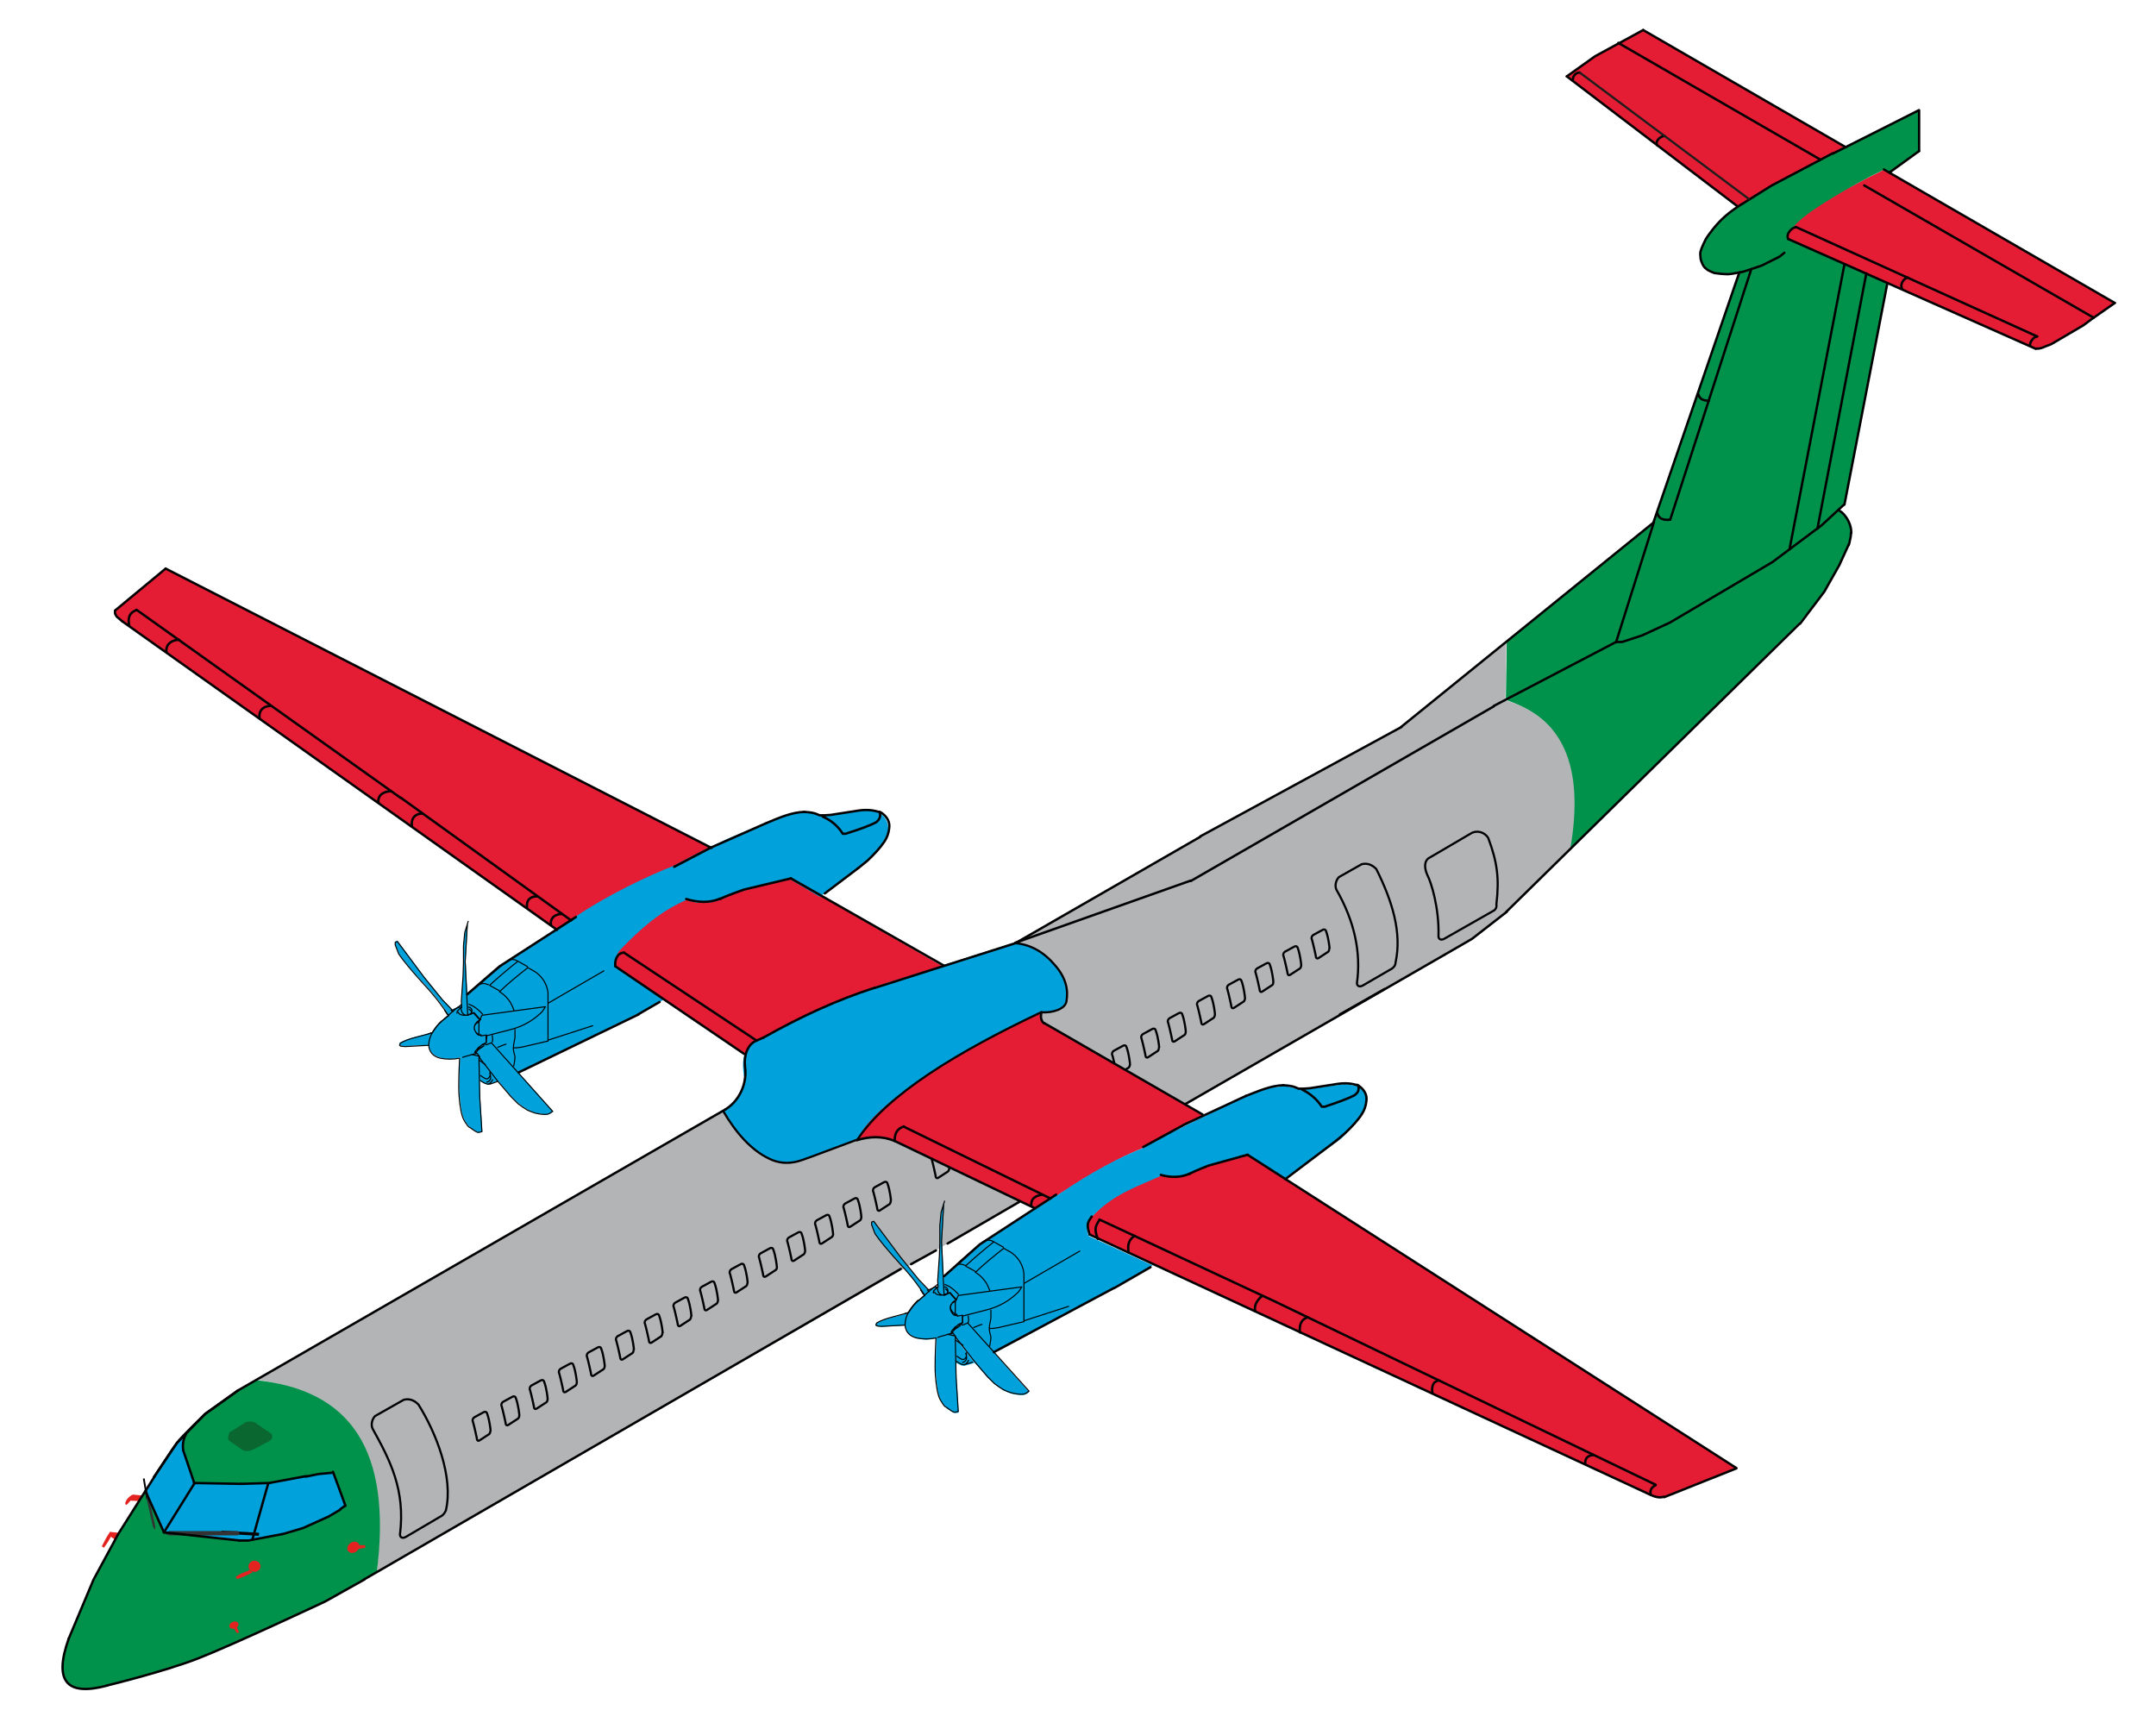 <?xml version="1.0" encoding="iso-8859-1"?>
<!-- Generator: Adobe Illustrator 25.0.0, SVG Export Plug-In . SVG Version: 6.00 Build 0)  -->
<svg version="1.1" id="Selected_Items" xmlns="http://www.w3.org/2000/svg" xmlns:xlink="http://www.w3.org/1999/xlink" x="0px"
	 y="0px" width="502.4px" height="402.9px" viewBox="0 0 502.4 402.9" style="enable-background:new 0 0 502.4 402.9;"
	 xml:space="preserve">
<g id="clp-hintergrund">
	<path id="_x3C_Pfad_x3E__7_" style="fill:#E41C34;" d="M475.9,81.1l-1.4,0.2l-57.7-25.6c-0.5-0.4,0.1-1.8,0.8-2.5
		c1.6-2.8,7.9-7,21.5-13.7l53.8,31.1l-7.2,5.1l-6.8,4L475.9,81.1L475.9,81.1z M382.8,7L430,34.2l-10.5,5.6L405,48.1l-40-30.4
		c2.9-2.2,6.6-4.7,6.6-4.7C374.5,11.4,382.8,7,382.8,7z"/>
	<path id="_x3C_Pfad_x3E__6_" style="fill-rule:evenodd;clip-rule:evenodd;fill:#00914B;" d="M404.8,48.2c4.5-3,8.8-5.7,13.7-8.1
		c3.9-2,7.7-4,11.4-6l17.1-8.4l0.1,9.5l-6.9,5l-0.5-0.3l-0.6-0.4c-5,2.4-10.2,5.3-15.3,8.6c-5.7,3.7-7.6,6.4-7,7.7l23,10.2l-10,51.5
		l-1.2,1.3c2.6,1.8,3.4,4.6,1.9,8.4l-2.2,5l-4.2,7.1l-4.8,5.8L365.7,198c1.4-11.2,1.2-16.9-1.2-22.9c-2.6-6.5-7-9.6-13.6-12
		l0.2-13.8l34.1-27.6l20-58.2c-6,0.7-8.4-0.4-9-3.5c-0.5-2.7,1.8-5.7,5.5-9.6C401.6,50.4,404.8,48.2,404.8,48.2z"/>
	<path id="_x3C_Pfad_x3E__5_" style="fill-rule:evenodd;clip-rule:evenodd;fill:#B2B4B6;" d="M236.7,219.7l42.9-24.8l46.9-25.5
		l24.5-20l-0.2,13.8c13.3,3.9,18.5,15.2,15.1,34.7l-15.1,15l-7.9,6.2L276,257.4l-32.8-18.9c-0.7-0.7-0.9-1.6-0.6-2.6
		c3.5-0.1,5.6-0.8,5.9-2.5c0.4-3.7-0.8-6.7-3.2-9.1C243.2,222,241,220.5,236.7,219.7L236.7,219.7z M208.5,265.8l29.3,14.1l-10.6,6.2
		L87.8,366.4c3-27.7-6.4-42.1-28.2-44.9l109-62.7c3.1,5.4,6.4,8.7,9.8,10.7c3.1,1.7,6.2,2.1,9.4,0.5l12-4.4
		C202.8,264.8,205.7,264.9,208.5,265.8L208.5,265.8z"/>
	<path id="_x3C_Pfad_x3E__4_" style="fill-rule:evenodd;clip-rule:evenodd;fill:#01A1DB;" d="M242.4,236
		c-10.5,4.9-18.4,9.5-24.1,13.1c-8.8,5.5-14.8,10.6-18.6,16.5l-12,4.4c-3.2,1.6-6.6,1.2-10.3-1c-3.2-2.1-6.2-5.4-9-10.2
		c2.9-1.8,4.9-4.8,5-7.7c-0.9-5.3,0.5-7.9,4-9.2c8.3-4.5,16.2-8.4,25-11.5l33.9-10.7c3.7,0.3,6.5,2.1,8.9,4.6
		c2.6,2.6,3.7,5.7,3.2,9.1C247.7,235.1,245.7,236,242.4,236L242.4,236z"/>
	<path id="_x3C_Pfad_x3E__3_" style="fill-rule:evenodd;clip-rule:evenodd;fill:#00914B;" d="M59.5,321.6l-4,2.4l-7.7,5.5l-4.6,4.6
		l-0.4,0.6l-1.5,1.6l-2.8,4l-4.6,7.1l0.1,0.1l-0.2,0.2l-5.9,9.1l-5.7,10.6c-2.2,4.7-4.4,9.6-6.1,14.3l-1.2,3.8l-0.4,3.1
		c0,1.8,0.9,4.3,2.7,4.6l1.8,0.4h2l6.3-1.4l9.5-2.6l11.1-3.7l14.3-6.3l11.4-5.2l3.2-1.6l11-6.3C91.4,337.9,81.8,323.9,59.5,321.6
		L59.5,321.6z"/>
	<path id="_x3C_Pfad_x3E__2_" style="fill-rule:evenodd;clip-rule:evenodd;fill:#E41C34;" d="M199.7,265.7c2.4-5,8.3-9.8,16.5-15.2
		c6.3-4.1,14.9-9.2,26.4-14.7v1.8l1,1.1l37,21.4c-1.7,0.8-4,2-7.2,3.6c-3,1.7-5.4,3-7.2,3.9c-3.5,1.4-7.6,3.5-12.2,6.2
		c-2.7,1.6-6.8,4.3-12.5,7.8l-33.1-15.9C206.4,265.1,203,264.9,199.7,265.7L199.7,265.7z M254.4,283.5c5.6-5.8,9.4-6.7,16.4-9.7
		c2.5,0.8,4.5,0.3,6.9-0.7l3.2-1.6l4.8-1.7l4.7-1L404.7,342l-17,6.9l-1.6-0.1l-1.3-0.4L254,287.9C253.3,285.9,253.4,285,254.4,283.5
		L254.4,283.5z"/>
	<path id="_x3C_Pfad_x3E__1_" style="fill:#E41C34;" d="M27.1,142l11.5-9.5l127.2,65l-8.9,4.5c-6.3,2.8-17,8-26.7,14.8L29.3,145.4
		l-2.1-1.7l-0.3-0.8C26.9,142.8,27.1,142,27.1,142z M175.4,243.2l-1.1,1.3l-0.6,1.4l-30.3-20.4c-0.8-1.3-0.1-2.9,0.6-3.9
		c4-5.1,8.9-8.9,15.8-12c2.5,1,4.4,1.1,7.3,0.2c1.8-0.9,4.8-2.2,8.2-3c2.9-0.6,6.1-1.6,8.8-2.1l35.4,20.4
		c-8.8,2.7-15.9,4.8-21.3,6.9c-7.7,3-14.5,6.4-20.9,10L175.4,243.2L175.4,243.2z"/>
	<path style="fill:#01A1DB;" d="M205,189.4l-2.7-0.6l-3.4,0.3l-5,0.9h-3.1l-1.5-0.6l-1.6-0.2l-1.9,0.1l-2.2,0.5
		c-4.5,1.5-9,3.6-13.9,5.6c-4.3,2.1-7.1,3.3-12.8,6.4c-5.7,2.2-15.4,6.8-22.9,11.9c-6.7,4.3-16,10.3-17.8,11.5l-7.3,6.3l-0.4-7.7
		l0.5-8.6l0.2-0.7l-0.8,2.6l-0.4,3.1v4.1l-0.1,3.1l-0.4,5.7l0.1,0.9l-0.6,0.5l-0.3,0.1l-1.3,0.7l-2.3-2.4l-4.3-5.3l-6.2-8.4
		l-0.5,0.2v0.7l0.8,2.1c1,1.5,3,3.9,5.9,7c2.7,2.9,4.6,5.3,5.7,7.4c-1,0.8-1.7,1.5-2.1,1.7c-0.6,0.6-1.1,1.3-1.6,2.2
		c-0.5,0.2-1.7,0.6-3.9,1.1c-1.6,0.4-2.9,0.9-3.8,1.4l-0.1,0.5l0.4,0.2l1,0.1l5.5-0.3c0.1,1.5,1,2.5,2.8,3c1.5,0.4,3,0.4,4.5-0.1
		c-0.1,3.8-0.2,6.1-0.2,6.8c0.1,2.6,0.4,5.5,0.8,6.7c0.3,1.1,1,2,1.1,2.1c0.1,0.2,0.5,0.6,0.6,0.7s1.1,0.8,1.5,1s0.4,0.2,0.6,0.2
		s0.8-0.1,0.8-0.1l-0.5-7.9l-0.1-4l1.1,0.6l0.7,0.2l0.6-0.1l1.8-0.7l0.2,0.2l3,3.5l1.7,1.6l1.1,0.8l1.1,0.7c0,0,1.5,0.7,2.3,0.8
		c0.8,0.1,2.2,0.3,2.6,0.1c0.5-0.2,0.8-0.5,0.8-0.5l0.1-0.1l-8.1-9.1l0.1-0.1c7.6-3.9,12.6-6,16.7-8.1c3.2-1.7,6.6-3.3,10.1-5
		c2.3-1.1,4.6-2.3,6.9-3.7l-11-7.5c-0.4-0.4-0.2-1.4-0.1-2c0.1-0.4,0.3-1.1,0.7-1.8c5.1-5.4,9.8-9.4,15.8-12c0.6,0.3,2.9,1,5.5,0.6
		s5.4-2,5.4-2l6.4-1.9l6.8-1.5l6.9,4.1l10.1-7.3c3.2-3.2,5.1-5.7,5.7-7.6C207.3,192.2,206.6,190.6,205,189.4L205,189.4z"/>
	<path id="_x3C_Pfad_x3E_" style="fill:#01A1DB;" d="M316.7,253.2l-3.3-0.6l-7.8,1.1l-2.7,0.1l-3.5-0.7l-4.1,0.5
		c-4.5,1.5-8.8,3.7-13.5,6c-4.3,2.1-9.5,4.5-15.1,7.8c-5.7,2.2-12.3,5.7-19.8,10.8c-7,4.5-11.5,7.3-13.3,8.5c-1.3,1-5.3,3.4-5.3,3.4
		s-5.4,4.5-8.3,7.5c-0.1,0.1,0.1,3.6,0.1,4.2l-0.6-12.6l0.5-8.6l0.2-0.7l-0.8,2.6l-0.4,3.1v4.1l-0.1,3.1l-0.4,5.7l0.1,1.5l-0.3-0.1
		l-0.6,0.1l-1.3,0.7l-2.3-2.4l-4.3-5.3l-6.2-8.4l-0.5,0.2v0.7l0.8,2.1c1,1.5,3,3.9,5.9,7c2.7,2.9,4.6,5.3,5.7,7.4
		c-1,0.8-1.7,1.5-2.1,1.7c-0.6,0.6-1.1,1.3-1.6,2.2c-0.5,0.2-1.7,0.6-3.9,1.1c-1.6,0.4-2.9,0.9-3.8,1.4l-0.1,0.5l0.4,0.2l1,0.1
		l5.5-0.3c0.1,1.5,1,2.5,2.8,3c1.5,0.4,3,0.4,4.5-0.1c-0.1,3.8-0.2,6.1-0.2,6.8c0.1,2.6,0.4,5.5,0.8,6.7c0.3,1.1,1,2,1.1,2.1
		c0.1,0.2,0.5,0.6,0.6,0.7s1.1,0.8,1.5,1s0.4,0.2,0.6,0.2s0.8-0.1,0.8-0.1l-0.5-7.9l-0.1-3.7l1.2,0.6l0.7,0.1l2.4-0.7l-4.5-5.8v-0.1
		l4.5,5.8l3,3.5l1.7,1.6l1.1,0.8l1.1,0.7c0,0,1.5,0.7,2.3,0.8c0.8,0.2,2.2,0.3,2.6,0.1c0.5-0.2,0.8-0.5,0.8-0.5l0.1-0.1l-8.2-9.2
		c7.6-3.9,13.4-7,17.4-9.2c5.4-2.9,13.8-7.6,19.6-11.1l-14.8-6.8c-0.4-0.4-0.5-1.3-0.4-2c0.1-0.4,0.5-1.7,1-2.5
		c5.1-5.4,10.5-7,16.4-9.7c1.1,0.5,1.9,0.4,3.2,0.4c1.5,0,2.8-0.8,4.1-1.2l3.4-1.5l7.3-1.7l1.8-0.7l8.8,5.7l13.2-9.6
		c3.2-3.2,5.1-5.7,5.7-7.6C318.9,255.8,318.4,254.4,316.7,253.2L316.7,253.2z"/>
</g>
<g id="clp-wing-rh">
	<path id="clp-wing-rh-hl" style="fill:none;" d="M27.1,142l11.5-9.5l127.2,65l-8.9,4.5c-6.3,2.8-17,8-26.7,14.8L29.3,145.4
		l-2.1-1.7l-0.3-0.8C26.9,142.8,27.1,142,27.1,142z M175.4,243.2l-1.1,1.3l-0.6,1.4l-30.3-20.4c-0.8-1.3-0.1-2.9,0.6-3.9
		c4-5.1,8.9-8.9,15.8-12c2.5,1,4.4,1.1,7.3,0.2c1.8-0.9,4.8-2.2,8.2-3c2.9-0.6,6.1-1.6,8.8-2.1l35.4,20.4
		c-8.8,2.7-15.9,4.8-21.3,6.9c-7.7,3-14.5,6.4-20.9,10L175.4,243.2L175.4,243.2z"/>
</g>
<g id="clp-wing-lh">
	<path id="clp-wing-lh-hl" style="fill:none;" d="M199.7,265.7c2.4-5,8.3-9.8,16.5-15.2c6.3-4.1,14.9-9.2,26.4-14.7v1.8l1,1.1
		l37,21.4c-1.7,0.8-4,2-7.2,3.6c-3,1.7-5.4,3-7.2,3.9c-3.5,1.4-7.6,3.5-12.2,6.2c-2.7,1.6-6.8,4.3-12.5,7.8l-33.1-15.9
		C206.4,265.1,203,264.9,199.7,265.7L199.7,265.7z M254.4,283.5c5.6-5.8,9.4-6.7,16.4-9.7c2.5,0.8,4.5,0.3,6.9-0.7l3.2-1.6l4.8-1.7
		l4.7-1L404.7,342l-17,6.9l-1.6-0.1l-1.3-0.4L254,287.9C253.3,285.9,253.4,285,254.4,283.5L254.4,283.5z"/>
</g>
<g id="clp-stab-horiz">
	<path id="clp-stab-horiz-hl" style="fill:none;" d="M475.9,81.1l-1.4,0.2l-57.7-25.6c-0.5-0.4,0.1-1.8,0.8-2.5
		c1.6-2.8,7.9-7,21.5-13.7l53.8,31.1l-7.2,5.1l-6.8,4L475.9,81.1L475.9,81.1z M382.8,7L430,34.2l-10.5,5.6L405,48.1l-40-30.4
		c2.9-2.2,6.6-4.7,6.6-4.7C374.5,11.4,382.8,7,382.8,7z"/>
</g>
<g id="clp-fus-to-wing">
	<path id="clp-fus-to-wing-hl" style="fill:none;" d="M242.4,236c-10.5,4.9-18.4,9.5-24.1,13.1c-8.8,5.5-14.8,10.6-18.6,16.5
		l-12,4.4c-3.2,1.6-6.6,1.2-10.3-1c-3.2-2.1-6.2-5.4-9-10.2c2.9-1.8,4.9-4.8,5-7.7c-0.9-5.3,0.5-7.9,4-9.2c8.3-4.5,16.2-8.4,25-11.5
		l33.9-10.7c3.7,0.3,6.5,2.1,8.9,4.6c2.6,2.6,3.7,5.7,3.2,9.1C247.7,235.1,245.7,236,242.4,236L242.4,236z"/>
</g>
<g id="clp-stab-vert">
	<path id="clp-stab-vert-hl" style="fill:none;" d="M404.8,48.2c4.5-3,8.8-5.7,13.7-8.1c3.9-2,7.7-4,11.4-6l17.1-8.4l0.1,9.5l-6.9,5
		l-0.5-0.3l-0.6-0.4c-5,2.4-10.2,5.3-15.3,8.6c-5.7,3.7-7.6,6.4-7,7.7l23,10.2l-10,51.5l-1.2,1.3c2.6,1.8,3.4,4.6,1.9,8.4l-2.2,5
		l-4.2,7.1l-4.8,5.8L365.7,198c1.4-11.2,1.2-16.9-1.2-22.9c-2.6-6.5-7-9.6-13.6-12l0.2-13.8l34.1-27.6l20-58.2c-6,0.7-8.4-0.4-9-3.5
		c-0.5-2.7,1.8-5.7,5.5-9.6C401.6,50.4,404.8,48.2,404.8,48.2z"/>
</g>
<g id="clp-eng-rh">
	<path id="clp-eng-rh-hl" style="fill:none;" d="M205,189.4l-2.7-0.6l-3.4,0.3l-5,0.9h-3.1l-1.5-0.6l-1.6-0.2l-1.9,0.1l-2.2,0.5
		c-4.5,1.5-9,3.6-13.9,5.6c-4.3,2.1-7.1,3.3-12.8,6.4c-5.7,2.2-15.4,6.8-22.9,11.9c-6.7,4.3-16,10.3-17.8,11.5l-7.3,6.3l-0.4-7.7
		l0.5-8.6l0.2-0.7l-0.8,2.6l-0.4,3.1v4.1l-0.1,3.1l-0.4,5.7l0.1,0.9l-0.6,0.5l-0.3,0.1l-1.3,0.7l-2.3-2.4l-4.3-5.3l-6.2-8.4
		l-0.5,0.2v0.7l0.8,2.1c1,1.5,3,3.9,5.9,7c2.7,2.9,4.6,5.3,5.7,7.4c-1,0.8-1.7,1.5-2.1,1.7c-0.6,0.6-1.1,1.3-1.6,2.2
		c-0.5,0.2-1.7,0.6-3.9,1.1c-1.6,0.4-2.9,0.9-3.8,1.4l-0.1,0.5l0.4,0.2l1,0.1l5.5-0.3c0.1,1.5,1,2.5,2.8,3c1.5,0.4,3,0.4,4.5-0.1
		c-0.1,3.8-0.2,6.1-0.2,6.8c0.1,2.6,0.4,5.5,0.8,6.7c0.3,1.1,1,2,1.1,2.1c0.1,0.2,0.5,0.6,0.6,0.7s1.1,0.8,1.5,1s0.4,0.2,0.6,0.2
		s0.8-0.1,0.8-0.1l-0.5-7.9l-0.1-4l1.1,0.6l0.7,0.2l0.6-0.1l1.8-0.7l0.2,0.2l3,3.5l1.7,1.6l1.1,0.8l1.1,0.7c0,0,1.5,0.7,2.3,0.8
		c0.8,0.1,2.2,0.3,2.6,0.1c0.5-0.2,0.8-0.5,0.8-0.5l0.1-0.1l-8.1-9.1l0.1-0.1c7.6-3.9,12.6-6,16.7-8.1c3.2-1.7,6.6-3.3,10.1-5
		c2.3-1.1,4.6-2.3,6.9-3.7l-11-7.5c-0.4-0.4-0.2-1.4-0.1-2c0.1-0.4,0.3-1.1,0.7-1.8c5.1-5.4,9.8-9.4,15.8-12c0.6,0.3,2.9,1,5.5,0.6
		s5.4-2,5.4-2l6.4-1.9l6.8-1.5l6.9,4.1l10.1-7.3c3.2-3.2,5.1-5.7,5.7-7.6C207.3,192.2,206.6,190.6,205,189.4L205,189.4z
		 M113.1,243.3l-0.7,0.1l1-0.4L113.1,243.3L113.1,243.3z M113.4,242.8v-1.5V242.8z"/>
</g>
<g id="clp-eng-lh">
	<path id="clp-eng-lh-hl" style="fill:none;" d="M316.7,253.2l-3.3-0.6l-7.8,1.1l-2.7,0.1l-3.5-0.7l-4.1,0.5
		c-4.5,1.5-8.8,3.7-13.5,6c-4.3,2.1-9.5,4.5-15.1,7.8c-5.7,2.2-12.3,5.7-19.8,10.8c-7,4.5-11.5,7.3-13.3,8.5c-1.3,1-5.3,3.4-5.3,3.4
		s-5.4,4.5-8.3,7.5c-0.1,0.1,0.1,3.6,0.1,4.2l-0.6-12.6l0.5-8.6l0.2-0.7l-0.8,2.6l-0.4,3.1v4.1l-0.1,3.1l-0.4,5.7l0.1,1.5l-0.3-0.1
		l-0.6,0.1l-1.3,0.7l-2.3-2.4l-4.3-5.3l-6.2-8.4l-0.5,0.2v0.7l0.8,2.1c1,1.5,3,3.9,5.9,7c2.7,2.9,4.6,5.3,5.7,7.4
		c-1,0.8-1.7,1.5-2.1,1.7c-0.6,0.6-1.1,1.3-1.6,2.2c-0.5,0.2-1.7,0.6-3.9,1.1c-1.6,0.4-2.9,0.9-3.8,1.4l-0.1,0.5l0.4,0.2l1,0.1
		l5.5-0.3c0.1,1.5,1,2.5,2.8,3c1.5,0.4,3,0.4,4.5-0.1c-0.1,3.8-0.2,6.1-0.2,6.8c0.1,2.6,0.4,5.5,0.8,6.7c0.3,1.1,1,2,1.1,2.1
		c0.1,0.2,0.5,0.6,0.6,0.7s1.1,0.8,1.5,1s0.4,0.2,0.6,0.2s0.8-0.1,0.8-0.1l-0.5-7.9l-0.1-3.7l1.2,0.6l0.7,0.1l2.4-0.7l-4.5-5.8v-0.1
		l4.5,5.8l3,3.5l1.7,1.6l1.1,0.8l1.1,0.7c0,0,1.5,0.7,2.3,0.8c0.8,0.2,2.2,0.3,2.6,0.1c0.5-0.2,0.8-0.5,0.8-0.5l0.1-0.1l-8.2-9.2
		c7.6-3.9,13.4-7,17.4-9.2c5.4-2.9,13.8-7.6,19.6-11.1l-14.8-6.8c-0.4-0.4-0.5-1.3-0.4-2c0.1-0.4,0.5-1.7,1-2.5
		c5.1-5.4,10.5-7,16.4-9.7c1.1,0.5,1.9,0.4,3.2,0.4c1.5,0,2.8-0.8,4.1-1.2l3.4-1.5l7.3-1.7l1.8-0.7l8.8,5.7l13.2-9.6
		c3.2-3.2,5.1-5.7,5.7-7.6C318.9,255.8,318.4,254.4,316.7,253.2L316.7,253.2z"/>
</g>
<g id="clp-fuselage">
	<path id="clp-fuselage-hl" style="fill:none;" d="M236.7,219.7l42.9-24.8l46.9-25.5l24.5-20l-0.2,13.8
		c13.3,3.9,18.5,15.2,15.1,34.7l-15.1,15l-7.9,6.2L276,257.4l-32.8-18.9c-0.7-0.7-0.9-1.6-0.6-2.6c3.5-0.1,5.6-0.8,5.9-2.5
		c0.4-3.7-0.8-6.7-3.2-9.1C243.2,222,241,220.5,236.7,219.7L236.7,219.7z M208.5,265.8l29.3,14.1l-10.6,6.2L87.8,366.4
		c3-27.7-6.4-42.1-28.2-44.9l109-62.7c3.1,5.4,6.4,8.7,9.8,10.7c3.1,1.7,6.2,2.1,9.4,0.5l12-4.4
		C202.8,264.8,205.7,264.9,208.5,265.8L208.5,265.8z"/>
</g>
<g id="clp-nose">
	<path id="clp-nose-hl" style="fill:none;" d="M59.5,321.6l-4,2.4l-7.7,5.5l-4.6,4.6l-0.4,0.6l-1.5,1.6l-2.8,4l-4.6,7.1l0.1,0.1
		l-0.2,0.2l-5.9,9.1l-5.7,10.6c-2.2,4.7-4.4,9.6-6.1,14.3l-1.2,3.8l-0.4,3.1c0,1.8,0.9,4.3,2.7,4.6l1.8,0.4h2l6.3-1.4l9.5-2.6
		l11.1-3.7l14.3-6.3l11.4-5.2l3.2-1.6l11-6.3C91.4,337.9,81.8,323.9,59.5,321.6L59.5,321.6z"/>
</g>
<g id="clp-system">
	<path style="fill-rule:evenodd;clip-rule:evenodd;fill:#09672F;" d="M62.6,335.9l-3.6,1.9c-1,0.4-1.8,0.5-2.5,0.1l-3-2.1
		c-0.5-0.3-0.4-1,0-2l3.8-2.4c0.7-0.2,1.4-0.2,2.1,0.1l3.8,2.6C63.7,334.8,63.5,335.4,62.6,335.9z"/>
	<path style="fill-rule:evenodd;clip-rule:evenodd;fill:#01A1DB;" d="M67.8,344.6l6.6-1.2l3.2-0.3l2.9,7.8l-1.1,0.8l-3.5,2l-5.3,2.4
		l-4.7,1.4L58,359h-2.1l-17.6-1.9l-4.3-9.7l4.6-7.1l2.8-4l1.7-1.7l-0.4,2.4l2.7,8.8h17.2L67.8,344.6z"/>
	<path style="fill:#E42320;" d="M30.4,349.7c-0.2,0.3-0.5,0.6-0.8,0.9l-0.2,0.1l-0.2-0.2v-0.3c0.2-0.7,0.7-1.3,1.5-1.8l0.3-0.1
		l2.1,0.2l-0.9,1.3L30.4,349.7z M25.7,356.9c-0.8,1.1-1.4,2.3-2,3.5c0.2,0,0.3,0.1,0.5,0.3c0.6-0.8,1.2-1.7,1.7-2.7l0.4-0.2
		L25.7,356.9z"/>
	<path style="fill:#E42320;" d="M26.8,358.8l-1-0.7l-0.1-1.1l2,0.2L26.8,358.8z"/>
	<path d="M60.4,357.2l-8.8-0.5l-0.1,0.7l8.8,0.5L60.4,357.2z"/>
	<path style="fill:#333333;" d="M40.5,357.6V357h-1.9v0.6H40.5z"/>
	
		<path id="Tween_2_0_Layer0_0_MEMBER_0_1_STROKES" style="fill:none;stroke:#333333;stroke-linecap:round;stroke-linejoin:round;" d="
		M39.5,357.3h15.8"/>
	<path d="M33.3,344.6l0.8,4.8l0.4-0.1l-0.8-4.8L33.3,344.6z"/>
	<path style="fill:#333333;" d="M36,355.2l-0.3,0.1l0.2,1.1l0.3-0.1L36,355.2z"/>
	
		<path id="Tween_2_0_Layer0_0_MEMBER_0_1_STROKES_1_" style="fill:none;stroke:#333333;stroke-width:0.549;stroke-linecap:round;stroke-linejoin:round;stroke-miterlimit:2.196;" d="
		M35.9,355.7l-1.9-8.4"/>
	
		<path id="Layer2_1_MEMBER_0_MEMBER_0_MEMBER_0_1_STROKES" style="fill:none;stroke:#000000;stroke-width:0.55;stroke-linecap:round;stroke-linejoin:round;" d="
		M430.1,34.3L382.9,7"/>
	
		<path id="Layer2_1_MEMBER_0_MEMBER_0_MEMBER_1_1_STROKES" style="fill:none;stroke:#000000;stroke-width:0.55;stroke-linecap:round;stroke-linejoin:round;" d="
		M382.9,7l-11.2,6.1l-6.6,4.7"/>
	
		<path id="Layer2_1_MEMBER_0_MEMBER_0_MEMBER_2_1_STROKES" style="fill:none;stroke:#000000;stroke-width:0.55;stroke-linecap:round;stroke-linejoin:round;" d="
		M209.9,295.7L84.8,368.1"/>
	
		<path id="Layer2_1_MEMBER_0_MEMBER_0_MEMBER_3_1_STROKES" style="fill:none;stroke:#000000;stroke-width:0.55;stroke-linecap:round;stroke-linejoin:round;" d="
		M336.6,222.5l-60.4,34.8"/>
	
		<path id="Layer2_1_MEMBER_0_MEMBER_0_MEMBER_4_1_STROKES" style="fill:none;stroke:#000000;stroke-width:0.55;stroke-linecap:round;stroke-linejoin:round;" d="
		M236.6,219.8l43.1-24.8"/>
	
		<path id="Layer2_1_MEMBER_0_MEMBER_0_MEMBER_5_1_STROKES" style="fill:none;stroke:#000000;stroke-width:0.55;stroke-linecap:round;stroke-linejoin:round;" d="
		M55.5,324l113.6-65.5"/>
	
		<path id="Layer2_1_MEMBER_0_MEMBER_0_MEMBER_8_1_STROKES" style="fill:none;stroke:#000000;stroke-width:0.55;stroke-linecap:round;stroke-linejoin:round;" d="
		M55.5,324l-7.7,5.5l-6.6,6.8l-5.3,7.9"/>
	
		<path id="Layer2_1_MEMBER_0_MEMBER_0_MEMBER_9_1_STROKES" style="fill:none;stroke:#000000;stroke-width:0.55;stroke-linecap:round;stroke-linejoin:round;" d="
		M55.5,324l-7.7,5.5c0,0-5.7,5.5-6.6,6.8c-1,1.3-5.3,7.9-5.3,7.9"/>
	
		<path id="Layer2_1_MEMBER_0_MEMBER_0_MEMBER_10_1_STROKES_1_" style="fill:none;stroke:#000000;stroke-width:0.55;stroke-linecap:round;stroke-linejoin:round;" d="
		M43.3,334.3c-0.6,1.1-0.8,2.3-0.6,3.7"/>
	
		<path id="Layer2_1_MEMBER_0_MEMBER_0_MEMBER_11_1_STROKES" style="fill:none;stroke:#000000;stroke-width:0.55;stroke-linecap:round;stroke-linejoin:round;" d="
		M56.2,345.8l6.5-0.2l8.6-1.6"/>
	
		<path id="Layer2_1_MEMBER_0_MEMBER_0_MEMBER_13_1_STROKES_4_" style="fill:none;stroke:#000000;stroke-width:0.55;stroke-linecap:round;stroke-linejoin:round;" d="
		M55.8,359h2.1l7.9-1.5"/>
	
		<path id="Layer2_1_MEMBER_0_MEMBER_0_MEMBER_15_1_STROKES" style="fill:none;stroke:#000000;stroke-width:0.55;stroke-linecap:round;stroke-linejoin:round;" d="
		M65.9,357.5l4.7-1.4l6-2.7l2.7-1.6"/>
	
		<path id="Layer2_1_MEMBER_0_MEMBER_0_MEMBER_17_1_STROKES" style="fill:none;stroke:#000000;stroke-width:0.55;stroke-linecap:round;stroke-linejoin:round;" d="
		M71.3,344.1l3-0.6l3.2-0.3"/>
	
		<path id="Layer2_1_MEMBER_0_MEMBER_0_MEMBER_18_1_STROKES" style="fill:none;stroke:#000000;stroke-width:0.55;stroke-linecap:round;stroke-linejoin:round;" d="
		M79.3,351.7l1.1-0.8"/>
	
		<path id="Layer2_1_MEMBER_0_MEMBER_0_MEMBER_19_1_STROKES" style="fill:none;stroke:#000000;stroke-width:0.55;stroke-linecap:round;stroke-linejoin:round;" d="
		M62.5,345.7l-3.7,13.1"/>
	
		<path id="Layer2_1_MEMBER_0_MEMBER_0_MEMBER_20_1_STROKES" style="fill:none;stroke:#000000;stroke-width:0.55;stroke-linecap:round;stroke-linejoin:round;" d="
		M56.2,345.8l-11-0.2"/>
	
		<path id="Layer2_1_MEMBER_0_MEMBER_0_MEMBER_21_1_STROKES" style="fill:none;stroke:#000000;stroke-width:0.55;stroke-linecap:round;stroke-linejoin:round;" d="
		M45.3,345.7l-2.6-7.7"/>
	
		<path id="Layer2_1_MEMBER_0_MEMBER_0_MEMBER_22_1_STROKES" style="fill:none;stroke:#000000;stroke-width:0.55;stroke-linecap:round;stroke-linejoin:round;" d="
		M45.3,345.7l-7.1,11.4"/>
	
		<path id="Layer2_1_MEMBER_0_MEMBER_0_MEMBER_23_1_STROKES" style="fill:none;stroke:#000000;stroke-width:0.55;stroke-linecap:round;stroke-linejoin:round;" d="
		M55.8,359l-17.6-1.9"/>
	
		<path id="Layer2_1_MEMBER_0_MEMBER_0_MEMBER_24_1_STROKES" style="fill:none;stroke:#000000;stroke-width:0.55;stroke-linecap:round;stroke-linejoin:round;" d="
		M38.2,357.1l-4.3-9.6"/>
	
		<path id="Layer2_1_MEMBER_0_MEMBER_0_MEMBER_31_1_STROKES" style="fill:none;stroke:#000000;stroke-width:0.55;stroke-linecap:round;stroke-linejoin:round;" d="
		M406,47.5c0,0-1.8,1-4,2.9s-4,4.5-4.5,5.3c-0.4,0.8-0.8,1.7-1,2.2s-0.3,0.9-0.3,1.3c0,0.4,0.1,0.8,0.1,1.2c0.1,0.3,0.2,0.7,0.4,1.1
		c0.2,0.4,0.3,0.6,0.6,0.9c0.3,0.3,0.7,0.6,1,0.7c0.3,0.2,0.7,0.3,1.1,0.5c0.4,0.1,2.4,0.3,3.2,0.3s3.2-0.5,3.7-0.6
		c0.6-0.2,4.2-1.4,4.2-1.4l4.2-2.1l1.1-0.9"/>
	
		<path id="Layer2_1_MEMBER_0_MEMBER_0_MEMBER_32_1_STROKES" style="fill:none;stroke:#000000;stroke-width:0.55;stroke-linecap:round;stroke-linejoin:round;" d="
		M376.6,149.6h1.4l4.6-1.5l6.5-3L413,131l11.5-8.6l5.3-4.9"/>
	
		<path id="Layer2_1_MEMBER_0_MEMBER_0_MEMBER_34_1_STROKES" style="fill:none;stroke:#000000;stroke-width:0.55;stroke-linecap:round;stroke-linejoin:round;" d="
		M429.8,117.6l10-51.6"/>
	
		<path id="Layer2_1_MEMBER_0_MEMBER_0_MEMBER_35_1_STROKES" style="fill:none;stroke:#000000;stroke-width:0.55;stroke-linecap:round;stroke-linejoin:round;" d="
		M405.3,63.5l-20,58.2"/>
	
		<path id="Layer2_1_MEMBER_0_MEMBER_0_MEMBER_36_1_STROKES" style="fill:none;stroke:#000000;stroke-width:0.55;stroke-linecap:round;stroke-linejoin:round;" d="
		M419.4,145.3L351,212.5"/>
	
		<path id="Layer2_1_MEMBER_0_MEMBER_0_MEMBER_37_1_STROKES" style="fill:none;stroke:#000000;stroke-width:0.55;stroke-linecap:round;stroke-linejoin:round;" d="
		M419.5,145.3l5.6-7.4l3.5-6.2l2.2-4.8"/>
	
		<path id="Layer2_1_MEMBER_0_MEMBER_0_MEMBER_39_1_STROKES" style="fill:none;stroke:#000000;stroke-width:0.55;stroke-linecap:round;stroke-linejoin:round;" d="
		M385.4,121.7l-58.9,47.7"/>
	
		<path id="Layer2_1_MEMBER_0_MEMBER_0_MEMBER_40_1_STROKES" style="fill:none;stroke:#000000;stroke-width:0.55;stroke-linecap:round;stroke-linejoin:round;" d="
		M279.7,194.9l46.9-25.5"/>
	
		<path id="Layer2_1_MEMBER_0_MEMBER_0_MEMBER_41_1_STROKES" style="fill:none;stroke:#000000;stroke-width:0.55;stroke-linecap:round;stroke-linejoin:round;" d="
		M447.2,35.2v-9.5"/>
	
		<path id="Layer2_1_MEMBER_0_MEMBER_0_MEMBER_42_1_STROKES" style="fill:none;stroke:#000000;stroke-width:0.55;stroke-linecap:round;stroke-linejoin:round;" d="
		M447.2,35.2l-6.9,5"/>
	
		<path id="Layer2_1_MEMBER_0_MEMBER_0_MEMBER_43_1_STROKES" style="fill:none;stroke:#000000;stroke-width:0.55;stroke-linecap:round;stroke-linejoin:round;" d="
		M406,47.5l6.9-4.3l14.2-7.5"/>
	
		<path id="Layer2_1_MEMBER_0_MEMBER_0_MEMBER_44_1_STROKES" style="fill:none;stroke:#000000;stroke-width:0.55;stroke-linecap:round;stroke-linejoin:round;" d="
		M184.3,204.7l35.6,20.3"/>
	
		<path id="Layer2_1_MEMBER_0_MEMBER_0_MEMBER_45_1_STROKES" style="fill:none;stroke:#000000;stroke-width:0.55;stroke-linecap:round;stroke-linejoin:round;" d="
		M165.8,197.6L38.6,132.5"/>
	
		<path id="Layer2_1_MEMBER_0_MEMBER_0_MEMBER_46_1_STROKES" style="fill:none;stroke:#000000;stroke-width:0.55;stroke-linecap:round;stroke-linejoin:round;" d="
		M26.9,142.2l11.7-9.7"/>
	
		<path id="Layer2_1_MEMBER_0_MEMBER_0_MEMBER_47_1_STROKES" style="fill:none;stroke:#000000;stroke-width:0.55;stroke-linecap:round;stroke-linejoin:round;" d="
		M28.5,144.8l-1.3-1.1l-0.3-0.5l-0.1-0.3v-0.6"/>
	
		<path id="Layer2_1_MEMBER_0_MEMBER_0_MEMBER_49_1_STROKES" style="fill:none;stroke:#000000;stroke-width:0.55;stroke-linecap:round;stroke-linejoin:round;" d="
		M241.2,281.6l-32.7-15.7"/>
	
		<path id="Layer2_1_MEMBER_0_MEMBER_0_MEMBER_50_1_STROKES" style="fill:none;stroke:#000000;stroke-width:0.55;stroke-linecap:round;stroke-linejoin:round;" d="
		M280.2,259.7l-36.9-21.3"/>
	
		<path id="Layer2_1_MEMBER_0_MEMBER_0_MEMBER_51_1_STROKES" style="fill:none;stroke:#000000;stroke-width:0.55;stroke-linecap:round;stroke-linejoin:round;" d="
		M290.7,269.1l113.9,73"/>
	
		<path id="Layer2_1_MEMBER_0_MEMBER_0_MEMBER_52_1_STROKES" style="fill:none;stroke:#000000;stroke-width:0.55;stroke-linecap:round;stroke-linejoin:round;" d="
		M387.8,348.9l16.8-6.7"/>
	
		<path id="Layer2_1_MEMBER_0_MEMBER_0_MEMBER_55_1_STROKES" style="fill:none;stroke:#000000;stroke-width:0.55;stroke-linecap:round;stroke-linejoin:round;" d="
		M416.7,55.7l57.7,25.6"/>
	
		<path id="Layer2_1_MEMBER_0_MEMBER_0_MEMBER_56_1_STROKES" style="fill:none;stroke:#000000;stroke-width:0.55;stroke-linecap:round;stroke-linejoin:round;" d="
		M492.8,70.6L439,39.5"/>
	
		<path id="Layer2_1_MEMBER_0_MEMBER_0_MEMBER_58_1_STROKES" style="fill:none;stroke:#000000;stroke-width:0.55;stroke-linecap:round;stroke-linejoin:round;" d="
		M487.8,74l-53.4-30.8"/>
	
		<path id="Layer2_1_MEMBER_0_MEMBER_0_MEMBER_59_1_STROKES" style="fill:none;stroke:#000000;stroke-width:0.55;stroke-linecap:round;stroke-linejoin:round;" d="
		M404.9,48.1l-39.8-30.3"/>
	
		<path id="Layer2_1_MEMBER_0_MEMBER_0_MEMBER_60_1_STROKES" style="fill:none;stroke:#000000;stroke-width:0.55;stroke-linecap:round;stroke-linejoin:round;" d="
		M377.1,10l47.1,27.2"/>
	
		<path id="Layer2_1_MEMBER_0_MEMBER_0_MEMBER_61_1_STROKES" style="fill:none;stroke:#000000;stroke-width:0.55;stroke-linecap:round;stroke-linejoin:round;" d="
		M246.1,278.4L228.3,290l-8.3,7.4"/>
	
		<path id="Layer2_1_MEMBER_0_MEMBER_0_MEMBER_64_1_STROKES" style="fill:none;stroke:#000000;stroke-width:0.55;stroke-linecap:round;stroke-linejoin:round;" d="
		M231.6,315.1l27.9-14.9"/>
	
		<path id="Layer2_1_MEMBER_0_MEMBER_0_MEMBER_69_1_STROKES" style="fill:none;stroke:#000000;stroke-width:0.55;stroke-linecap:round;stroke-linejoin:round;" d="
		M259.6,300.2l8.5-4.9"/>
	
		<path id="Layer2_1_MEMBER_0_MEMBER_0_MEMBER_70_1_STROKES" style="fill:none;stroke:#000000;stroke-width:0.55;stroke-linecap:round;stroke-linejoin:round;" d="
		M384.7,348.4l-130.8-60.7"/>
	
		<path id="Layer2_1_MEMBER_0_MEMBER_0_MEMBER_73_1_STROKES" style="fill:none;stroke:#000000;stroke-width:0.55;stroke-linecap:round;stroke-linejoin:round;" d="
		M159.9,209.5c2.5,0.8,5.5,1,7.9-0.1"/>
	
		<path id="Layer2_1_MEMBER_0_MEMBER_0_MEMBER_74_1_STROKES" style="fill:none;stroke:#000000;stroke-width:0.55;stroke-linecap:round;stroke-linejoin:round;" d="
		M184.3,204.7l-10.9,2.6c0,0-4.1,1.4-5.6,2.2"/>
	
		<path id="Layer2_1_MEMBER_0_MEMBER_0_MEMBER_75_1_STROKES" style="fill:none;stroke:#000000;stroke-width:0.55;stroke-linecap:round;stroke-linejoin:round;" d="
		M487.9,74l-2.4,1.8l-7.5,4.4l-2.3,0.9c-0.3,0.1-0.8,0.2-1.1,0.1"/>
	
		<path id="Layer2_1_MEMBER_0_MEMBER_0_MEMBER_78_1_STROKES" style="fill:none;stroke:#000000;stroke-width:0.55;stroke-linecap:round;stroke-linejoin:round;" d="
		M236.6,219.8l-32.7,10.4"/>
	
		<path id="Layer2_1_MEMBER_0_MEMBER_0_MEMBER_79_1_STROKES" style="fill:none;stroke:#000000;stroke-width:0.55;stroke-linecap:round;stroke-linejoin:round;" d="
		M143.4,225.2l30,20.4"/>
	
		<path id="Layer2_1_MEMBER_0_MEMBER_0_MEMBER_81_1_STROKES" style="fill:none;stroke:#000000;stroke-width:0.55;stroke-linecap:round;stroke-linejoin:round;" d="
		M129.8,216.7L28.5,144.8"/>
	
		<path id="Layer2_1_MEMBER_0_MEMBER_0_MEMBER_82_1_STROKES" style="fill:none;stroke:#000000;stroke-width:0.55;stroke-linecap:round;stroke-linejoin:round;" d="
		M434.9,63.7l-11.4,59.5"/>
	
		<path id="Layer2_1_MEMBER_0_MEMBER_0_MEMBER_83_1_STROKES" style="fill:none;stroke:#000000;stroke-width:0.55;stroke-linecap:round;stroke-linejoin:round;" d="
		M429.8,61.6L417,128"/>
	
		<path id="Layer2_1_MEMBER_0_MEMBER_0_MEMBER_84_1_STROKES" style="fill:none;stroke:#000000;stroke-width:0.55;stroke-linecap:round;stroke-linejoin:round;" d="
		M376.6,149.6l-28.5,14.9"/>
	
		<path id="Layer2_1_MEMBER_0_MEMBER_0_MEMBER_85_1_STROKES" style="fill:none;stroke:#000000;stroke-width:0.55;stroke-linecap:round;stroke-linejoin:round;" d="
		M376.6,149.6l8.8-27.9"/>
	
		<path id="Layer2_1_MEMBER_0_MEMBER_0_MEMBER_87_1_STROKES_1_" style="fill:none;stroke:#000000;stroke-width:0.55;stroke-linecap:round;stroke-linejoin:round;" d="
		M336.6,222.5l6.4-3.7l8.1-6.3"/>
	
		<path id="Layer2_1_MEMBER_0_MEMBER_0_MEMBER_89_1_STROKES" style="fill:none;stroke:#000000;stroke-width:0.55;stroke-linecap:round;stroke-linejoin:round;" d="
		M243.3,238.5c-0.7-0.6-0.9-1.5-0.6-2.6"/>
	
		<path id="Layer2_1_MEMBER_0_MEMBER_0_MEMBER_90_1_STROKES" style="fill:none;stroke:#000000;stroke-width:0.55;stroke-linecap:round;stroke-linejoin:round;" d="
		M348.1,164.6l-70.6,40.7"/>
	
		<path id="Layer2_1_MEMBER_0_MEMBER_0_MEMBER_91_1_STROKES" style="fill:none;stroke:#000000;stroke-width:0.55;stroke-linecap:round;stroke-linejoin:round;" d="
		M322.6,230.5l-10.4,5.9"/>
	
		<path id="Layer2_1_MEMBER_0_MEMBER_0_MEMBER_103_1_STROKES" style="fill:none;stroke:#000000;stroke-width:0.55;stroke-linecap:round;stroke-linejoin:round;" d="
		M134.2,213.7l-17.8,11.5l-7.5,6.5"/>
	
		<path id="Layer2_1_MEMBER_0_MEMBER_0_MEMBER_105_1_STROKES" style="fill:none;stroke:#000000;stroke-width:0.55;stroke-linecap:round;stroke-linejoin:round;" d="
		M120.9,249.9l27.9-13.5"/>
	
		<path id="Layer2_1_MEMBER_0_MEMBER_0_MEMBER_106_1_STROKES" style="fill:none;stroke:#000000;stroke-width:0.55;stroke-linecap:round;stroke-linejoin:round;" d="
		M200,202.3l2.1-1.7c1.6-1.5,3-3,4-4.5c0.6-0.9,1-2,1.1-3.1c0.2-1.4-0.4-2.6-1.8-3.6l-0.4-0.2"/>
	
		<path id="Layer2_1_MEMBER_0_MEMBER_0_MEMBER_110_1_STROKES_3_" style="fill:none;stroke:#000000;stroke-width:0.55;stroke-linecap:round;stroke-linejoin:round;" d="
		M187.4,189.2c1.5,0.1,2.1,0.2,2.9,0.5l0.7,0.3h1.1l1.5-0.1l6.4-1c2-0.3,3.4-0.1,4.8,0.3l0.2,0.1c0.2,0.7,0.1,1.5-0.6,2.1l-0.2,0.2
		c-1.7,0.9-4.3,1.8-7.2,2.7h-0.6c-1.1-1.7-2.6-3.1-4.7-4"/>
	
		<path id="Layer2_1_MEMBER_0_MEMBER_0_MEMBER_111_1_STROKES" style="fill:none;stroke:#000000;stroke-width:0.55;stroke-linecap:round;stroke-linejoin:round;" d="
		M148.7,236.4l5-2.9"/>
	
		<path id="Layer2_1_MEMBER_0_MEMBER_0_MEMBER_112_1_STROKES" style="fill:none;stroke:#000000;stroke-width:0.55;stroke-linecap:round;stroke-linejoin:round;" d="
		M200,202.3l-7.8,5.9"/>
	
		<path id="Layer2_1_MEMBER_0_MEMBER_0_MEMBER_113_1_STROKES" style="fill:none;stroke:#000000;stroke-width:0.55;stroke-linecap:round;stroke-linejoin:round;" d="
		M427.1,35.8l20-10.1"/>
	
		<path id="Layer2_1_MEMBER_0_MEMBER_0_MEMBER_114_1_STROKES_2_" style="fill:none;stroke:#000000;stroke-width:0.55;stroke-linecap:round;stroke-linejoin:round;" d="
		M178.6,191.8l-12.9,5.7l-8.6,4.5"/>
	
		<path id="Layer2_1_MEMBER_0_MEMBER_0_MEMBER_114_1_STROKES_1_" style="fill:none;stroke:#000000;stroke-width:0.55;stroke-linecap:round;stroke-linejoin:round;" d="
		M187.4,189.2c-3,0.1-5.9,1.4-8.8,2.6"/>
	
		<path id="Layer2_1_MEMBER_0_MEMBER_0_MEMBER_116_1_STROKES" style="fill:none;stroke:#000000;stroke-width:0.55;stroke-linecap:round;stroke-linejoin:round;" d="
		M24.9,392.8c0,0,13.2-3.2,21.2-6.3c8-3.1,29.7-13.3,29.7-13.3l9.1-5.1"/>
	
		<path id="Layer2_1_MEMBER_0_MEMBER_0_MEMBER_296_1_STROKES_2_" style="fill:none;stroke:#000000;stroke-width:0.55;stroke-linecap:round;stroke-linejoin:round;" d="
		M431.4,124.2c0-2.1-1.1-3.6-1.7-4.3l-0.5-0.5l-0.6-0.4"/>
	
		<path id="Layer2_1_MEMBER_0_MEMBER_0_MEMBER_298_1_STROKES_1_" style="fill:none;stroke:#000000;stroke-width:0.55;stroke-linecap:round;stroke-linejoin:round;" d="
		M430.8,127c0,0,0.1-0.1,0.3-1.2c0.3-1.1,0.2-1.6,0.2-1.6"/>
	
		<path id="Layer2_1_MEMBER_0_MEMBER_0_MEMBER_308_1_STROKES" style="fill:none;stroke:#000000;stroke-width:0.55;stroke-linecap:round;stroke-linejoin:round;" d="
		M77.6,343l2.9,7.9"/>
	
		<path id="Layer2_1_MEMBER_0_MEMBER_0_MEMBER_309_1_STROKES" style="fill:none;stroke:#000000;stroke-width:0.55;stroke-linecap:round;stroke-linejoin:round;" d="
		M133.1,214.5l-39.7-28.6"/>
	
		<path id="Layer2_1_MEMBER_0_MEMBER_0_MEMBER_312_1_STROKES_2_" style="fill:none;stroke:#000000;stroke-width:0.55;stroke-linecap:round;stroke-linejoin:round;" d="
		M145.4,222l30.9,20.5"/>
	
		<path id="Layer2_1_MEMBER_0_MEMBER_0_MEMBER_313_1_STROKES" style="fill:none;stroke:#000000;stroke-width:0.55;stroke-linecap:round;stroke-linejoin:round;" d="
		M389.2,121.1L408,63"/>
	
		<path id="Layer2_1_MEMBER_0_MEMBER_0_MEMBER_315_1_STROKES" style="fill:none;stroke:#000000;stroke-width:0.55;stroke-linecap:round;stroke-linejoin:round;" d="
		M418.5,52.9l56.2,25.5"/>
	
		<path id="Layer2_1_MEMBER_0_MEMBER_0_MEMBER_322_1_STROKES_1_" style="fill:none;stroke:#000000;stroke-width:0.55;stroke-linecap:round;stroke-linejoin:round;" d="
		M210.7,262.6l34.1,16.7"/>
	
		<path id="Layer2_1_MEMBER_0_MEMBER_0_MEMBER_323_1_STROKES_2_" style="fill:none;stroke:#000000;stroke-width:0.55;stroke-linecap:round;stroke-linejoin:round;" d="
		M297.3,303.4l-41.1-19.2"/>
	
		<path id="Layer2_1_MEMBER_0_MEMBER_0_MEMBER_356_1_STROKES" style="fill:none;stroke:#000000;stroke-width:0.55;stroke-linecap:round;stroke-linejoin:round;" d="
		M212.3,294.6l5.8-3.2"/>
	
		<path id="Layer2_1_MEMBER_0_MEMBER_0_MEMBER_357_1_STROKES" style="fill:none;stroke:#000000;stroke-width:0.55;stroke-linecap:round;stroke-linejoin:round;" d="
		M220.8,289.8l16.7-9.7"/>
	
		<path id="Layer2_1_MEMBER_0_MEMBER_0_MEMBER_362_1_STROKES" style="fill:none;stroke:#000000;stroke-width:0.55;stroke-linecap:round;stroke-linejoin:round;" d="
		M297.3,303.4l88.5,42.6"/>
	
		<path id="Layer2_1_MEMBER_0_MEMBER_0_MEMBER_363_1_STROKES" style="fill:none;stroke:#000000;stroke-width:0.55;stroke-linecap:round;stroke-linejoin:round;" d="
		M93.3,185.9l-61.5-43.8"/>
	
		<path id="Layer2_1_MEMBER_0_MEMBER_0_MEMBER_370_1_STROKES_1_" style="fill:none;stroke:#000000;stroke-width:0.55;stroke-linecap:round;stroke-linejoin:round;" d="
		M36,344.1l-8.4,13.3l-5.8,10.7L16,381.9"/>
	<path style="fill:none;stroke:#000000;stroke-width:0.5;stroke-miterlimit:10;" d="M259.7,247.8c-0.2-0.6-0.3-1.3-0.5-1.9
		c-0.2-0.3,0-0.8,0.3-1l2.2-1.2c0.3-0.2,0.7-0.1,0.8,0.3c0.6,1.6,0.8,3.8,0.8,3.8s0.1,0.6-0.3,1l-0.8,0.5 M269.8,244.9l-2.3,1.5
		c-0.6,0.3-0.6-0.6-0.6-0.6s-0.5-2.4-0.9-3.8c-0.2-0.3,0-0.8,0.3-1l2.2-1.2c0.3-0.2,0.7-0.1,0.8,0.3c0.6,1.6,0.8,3.8,0.8,3.8
		S270.1,244.6,269.8,244.9L269.8,244.9z M276,241.2l-2.3,1.5c-0.6,0.3-0.6-0.6-0.6-0.6s-0.5-2.4-0.9-3.8c-0.2-0.3,0-0.8,0.3-1
		l2.2-1.2c0.3-0.2,0.7-0.1,0.8,0.3c0.6,1.6,0.8,3.8,0.8,3.8S276.4,240.9,276,241.2L276,241.2z M282.8,237.2l-2.3,1.5
		c-0.6,0.3-0.6-0.6-0.6-0.6s-0.5-2.4-0.9-3.8c-0.2-0.3,0-0.8,0.3-1l2.2-1.2c0.3-0.2,0.7-0.1,0.8,0.3c0.6,1.6,0.8,3.8,0.8,3.8
		S283.2,236.8,282.8,237.2L282.8,237.2z M289.8,233.4l-2.3,1.5c-0.6,0.3-0.6-0.6-0.6-0.6s-0.5-2.4-0.9-3.8c-0.2-0.3,0-0.8,0.3-1
		l2.2-1.2c0.3-0.2,0.7-0.1,0.8,0.3c0.6,1.6,0.8,3.8,0.8,3.8S290.2,233.1,289.8,233.4L289.8,233.4z M296.4,229.6l-2.3,1.5
		c-0.6,0.3-0.6-0.6-0.6-0.6s-0.5-2.4-0.9-3.8c-0.2-0.3,0-0.8,0.3-1l2.2-1.2c0.3-0.2,0.7-0.1,0.8,0.3c0.6,1.6,0.8,3.8,0.8,3.8
		S296.8,229.4,296.4,229.6L296.4,229.6z M302.9,225.7l-2.3,1.5c-0.6,0.3-0.6-0.6-0.6-0.6s-0.5-2.4-0.9-3.8c-0.2-0.3,0-0.8,0.3-1
		l2.2-1.2c0.3-0.2,0.7-0.1,0.8,0.3c0.6,1.6,0.8,3.8,0.8,3.8S303.3,225.4,302.9,225.7L302.9,225.7z M309.5,221.8l-2.3,1.5
		c-0.6,0.3-0.6-0.6-0.6-0.6s-0.5-2.4-0.9-3.8c-0.2-0.3,0-0.8,0.3-1l2.2-1.2c0.3-0.2,0.7-0.1,0.8,0.3c0.6,1.6,0.8,3.8,0.8,3.8
		S309.8,221.5,309.5,221.8L309.5,221.8z M114,334.2l-2.3,1.5c-0.6,0.3-0.6-0.6-0.6-0.6s-0.5-2.4-0.9-3.8c-0.2-0.3,0-0.8,0.3-1
		l2.2-1.2c0.3-0.2,0.7-0.1,0.8,0.3c0.6,1.6,0.8,3.8,0.8,3.8S114.3,333.9,114,334.2L114,334.2z M120.7,330.6l-2.3,1.5
		c-0.6,0.3-0.6-0.6-0.6-0.6s-0.5-2.4-0.9-3.8c-0.2-0.3,0-0.8,0.3-1l2.2-1.2c0.3-0.2,0.7-0.1,0.8,0.3c0.6,1.6,0.8,3.8,0.8,3.8
		S121.1,330.3,120.7,330.6L120.7,330.6z M127.3,326.8l-2.3,1.5c-0.6,0.3-0.6-0.6-0.6-0.6s-0.5-2.4-0.9-3.8c-0.2-0.3,0-0.8,0.3-1
		l2.2-1.2c0.3-0.2,0.7-0.1,0.8,0.3c0.6,1.6,0.8,3.8,0.8,3.8S127.7,326.5,127.3,326.8L127.3,326.8z M134.1,322.9l-2.3,1.5
		c-0.6,0.3-0.6-0.6-0.6-0.6s-0.5-2.4-0.9-3.8c-0.2-0.3,0-0.8,0.3-1l2.2-1.2c0.3-0.2,0.7-0.1,0.8,0.3c0.6,1.6,0.8,3.8,0.8,3.8
		S134.5,322.6,134.1,322.9L134.1,322.9z M140.6,319.1l-2.3,1.5c-0.6,0.3-0.6-0.6-0.6-0.6s-0.5-2.4-0.9-3.8c-0.2-0.3,0-0.8,0.3-1
		l2.2-1.2c0.3-0.2,0.7-0.1,0.8,0.3c0.6,1.6,0.8,3.8,0.8,3.8S141,318.8,140.6,319.1L140.6,319.1z M147.4,315.3l-2.3,1.5
		c-0.6,0.3-0.6-0.6-0.6-0.6s-0.5-2.4-0.9-3.8c-0.2-0.3,0-0.8,0.3-1l2.2-1.2c0.3-0.2,0.7-0.1,0.8,0.3c0.6,1.6,0.8,3.8,0.8,3.8
		S147.7,315,147.4,315.3L147.4,315.3z M154.1,311.4l-2.3,1.5c-0.6,0.3-0.6-0.6-0.6-0.6s-0.5-2.4-0.9-3.8c-0.2-0.3,0-0.8,0.3-1
		l2.2-1.2c0.3-0.2,0.7-0.1,0.8,0.3c0.6,1.6,0.8,3.8,0.8,3.8S154.4,311,154.1,311.4L154.1,311.4z M160.8,307.5l-2.3,1.5
		c-0.6,0.3-0.6-0.6-0.6-0.6s-0.5-2.4-0.9-3.8c-0.2-0.3,0-0.8,0.3-1l2.2-1.2c0.3-0.2,0.7-0.1,0.8,0.3c0.6,1.6,0.8,3.8,0.8,3.8
		S161.1,307.1,160.8,307.5L160.8,307.5z M167,303.8l-2.3,1.5c-0.6,0.3-0.6-0.6-0.6-0.6s-0.5-2.4-0.9-3.8c-0.2-0.3,0-0.8,0.3-1
		l2.2-1.2c0.3-0.2,0.7-0.1,0.8,0.3c0.6,1.6,0.8,3.8,0.8,3.8S167.4,303.4,167,303.8L167,303.8z M173.9,299.7l-2.3,1.5
		c-0.6,0.3-0.6-0.6-0.6-0.6s-0.5-2.4-0.9-3.8c-0.2-0.3,0-0.8,0.3-1l2.2-1.2c0.3-0.2,0.7-0.1,0.8,0.3c0.6,1.6,0.8,3.8,0.8,3.8
		S174.2,299.4,173.9,299.7L173.9,299.7z M180.7,296l-2.3,1.5c-0.6,0.3-0.6-0.6-0.6-0.6s-0.5-2.4-0.9-3.8c-0.2-0.3,0-0.8,0.3-1
		l2.2-1.2c0.3-0.2,0.7-0.1,0.8,0.3c0.6,1.6,0.8,3.8,0.8,3.8S181.2,295.7,180.7,296L180.7,296z M200.4,284.4l-2.3,1.5
		c-0.6,0.3-0.6-0.6-0.6-0.6s-0.5-2.4-0.9-3.8c-0.2-0.3,0-0.8,0.3-1l2.2-1.2c0.3-0.2,0.7-0.1,0.8,0.3c0.6,1.6,0.8,3.8,0.8,3.8
		S200.8,284.1,200.4,284.4L200.4,284.4z M207.3,280.6l-2.3,1.5c-0.6,0.3-0.6-0.6-0.6-0.6s-0.5-2.4-0.9-3.8c-0.2-0.3,0-0.8,0.3-1
		l2.2-1.2c0.3-0.2,0.7-0.1,0.8,0.3c0.6,1.6,0.8,3.8,0.8,3.8S207.6,280.3,207.3,280.6L207.3,280.6z M221.2,272c0,0,0.1,0.6-0.3,1
		l-2.3,1.5c-0.6,0.3-0.6-0.6-0.6-0.6s-0.5-2.4-0.9-3.8c-0.1-0.1-0.1-0.2-0.1-0.3 M187.3,292.3l-2.3,1.5c-0.6,0.3-0.6-0.6-0.6-0.6
		s-0.5-2.4-0.9-3.8c-0.2-0.3,0-0.8,0.3-1l2.2-1.2c0.3-0.2,0.7-0.1,0.8,0.3c0.6,1.6,0.8,3.8,0.8,3.8S187.7,291.9,187.3,292.3
		L187.3,292.3z M193.8,288.3l-2.3,1.5c-0.6,0.3-0.6-0.6-0.6-0.6s-0.5-2.4-0.9-3.8c-0.2-0.3,0-0.8,0.3-1l2.2-1.2
		c0.3-0.2,0.7-0.1,0.8,0.3c0.6,1.6,0.8,3.8,0.8,3.8S194.3,287.9,193.8,288.3L193.8,288.3z M324.4,225.7l-6.9,4
		c-0.8,0.4-1.3,0-1.3-0.6c1-7.2-0.6-14.5-4.8-21.8c-0.4-0.9-0.1-2.2,0.6-2.9l5.3-3c1.2-0.3,2.3,0,3.4,1.1c3.8,7.6,6,14.9,4.5,21.8
		C325.2,224.9,324.9,225.3,324.4,225.7z M348.1,212.2l-11.6,6.6c-0.8,0.4-1.3,0-1.3-0.6c0.2-6.6-1.7-12.6-2.6-14.3
		c-0.9-2-0.5-3.4,0.3-3.9l9.9-5.8c1.3-0.8,3.2-0.3,4,1.1c2.1,5.6,2.6,9.4,1.9,15.4C348.8,211.3,348.6,211.9,348.1,212.2L348.1,212.2
		z M103,353.2l-8.5,5c-0.8,0.4-1.3,0-1.3-0.6c1.3-10.4-2.3-17.3-6.4-24.7c-0.4-0.9-0.1-2.2,0.6-2.9l6.7-3.8c1.2-0.3,2.3,0,3.4,1.1
		c4.2,6.7,8.2,17,6.4,24.7C103.6,352.6,103.4,352.9,103,353.2z"/>
	<path style="fill:none;stroke:#000000;stroke-width:0.55;stroke-linecap:round;stroke-linejoin:round;" d="M416.7,55.7
		c-0.7-1.3,1.2-2.9,1.8-2.7 M443.3,67.4c-0.8-1.3,0.6-2.7,1.3-2.7 M473.1,80.6c-0.3-0.9,1-2.2,1.6-2.2 M386.2,33.9
		c-0.7-1.2,1.1-2.3,1.7-2.2 M366.5,18.7c0-1.4,1.1-1.8,1.6-1.8 M386.2,119.6c0.3,1.2,1.3,1.7,3,1.5 M395.7,91.8
		c0.4,1.1,0.8,1.5,2.5,1.6 M38.8,152c-0.3-1.7,1.1-2.9,2.9-2.9 M30.1,145.8c-0.3-1.7-0.1-2.9,1.6-3.6 M60.5,167.4
		c-0.3-1.7,0.8-2.9,2.6-2.9 M88.2,187.1c-0.3-1.7,1.1-2.7,2.9-2.7 M96,192.6c-0.3-1.7,0.6-3,2.4-3 M122.8,211.5
		c-0.2-1.8,0.8-2.6,2.3-2.6 M128.4,215.6c-0.3-1.4,0.7-2.6,2.5-2.6 M143.4,225.2c-0.2-1.3,0.3-3.1,2-3.2 M176.3,242.5
		c-2.1,0.8-3,3.5-2.7,6.1c0.5,3-0.7,7.5-4.5,9.9 M176.3,242.5l1.6-0.7 M199.7,265.7c3-0.9,5.9-1,8.8,0.2 M208.5,265.9
		c-0.1-1.9,0.7-2.9,2.1-3.4 M240.3,281.1c-0.1-1.9,1-2.4,2.5-2.7 M255.8,288.7c-0.9-2.4-0.5-3,0.4-4.4 M264.4,288
		c-1.1,0.7-1.8,1.8-1.4,3.9 M253.9,287.7c-0.8-2.5-0.4-2.9,0.5-4.2 M294.1,302c-1.3,1.1-1.9,2.3-1.6,3.6 M304.7,307
		c-1.3,0.4-2,1.5-1.8,3.5 M335.3,321.7c-1.2,0.2-1.8,1.1-1.5,3 M371.2,339.1c-1.3,0.1-1.9,0.8-1.8,2.1 M385.8,346.1
		c-1.1,0.6-1.4,1.3-1.1,2.3 M384.7,348.4c1.1,0.5,2.1,0.7,3,0.4"/>
	<path style="fill:#E42320;" d="M59.3,363.7c0.8,0,1.4,0.6,1.4,1.3s-0.6,1.3-1.4,1.3s-1.4-0.6-1.4-1.3
		C57.9,364.4,58.5,363.7,59.3,363.7z M58.9,366.4c-1.1,0.6-2.4,1.2-3.7,1.6c0-0.2-0.1-0.3-0.3-0.5c0.8-0.6,1.8-1.1,2.9-1.4l0.2-0.3
		L58.9,366.4z"/>
	
		<ellipse transform="matrix(0.927 -0.374 0.374 0.927 -137.718 47.86)" style="fill:#E42320;" cx="54.5" cy="378.9" rx="1.1" ry="0.8"/>
	<path style="fill:#E42320;" d="M55.7,380.4l-0.5,0.2l-0.8-1.3l0.7-0.3L55.7,380.4z M85.1,360.7l-2.5,0.4l-0.1-1h2.6V360.7z"/>
	
		<ellipse transform="matrix(0.801 -0.598 0.598 0.801 -199.386 121.078)" style="fill:#E42320;" cx="82.5" cy="360.6" rx="1.5" ry="1.2"/>
	<path style="fill:none;stroke:#000000;stroke-width:0.55;stroke-linecap:round;stroke-linejoin:round;" d="M16,381.9
		c-3.6,10.1-0.3,13.4,9,10.9"/>
	
		<path id="Layer7_0_MEMBER_1_1_STROKES_1_" style="fill:none;stroke:#000000;stroke-width:0.25;stroke-linecap:round;stroke-linejoin:round;stroke-miterlimit:10;" d="
		M220.8,301.1v0.2l-0.2,0.2l-0.7,0.2 M220.7,301.4c0.1-0.2,0.2-0.3,0.2-0.4l-0.3-0.4l-0.3-0.2 M220.9,300.9c0-0.2,0-0.3-0.1-0.5
		c-0.2-0.3-0.3-0.5-0.8-0.5 M222.8,302.8L222.8,302.8l-1.4-1.6h-0.1l-0.6,0.3l-0.1,0.1 M216.4,301c0.2-0.2,1.3-1.1,2.1-1.7
		 M216.4,301l-2.3,2 M215.1,301.5l-0.6-0.9 M223.1,306.7l1.2-0.2v1.6 M224.3,307.3v-0.8 M210.9,306.1l0.8-0.2"/>
	
		<path id="Layer7_0_MEMBER_2_1_STROKES_1_" style="fill:none;stroke:#000000;stroke-width:0.25;stroke-linecap:round;stroke-linejoin:round;stroke-miterlimit:10;" d="
		M218.2,301.6c0.8,0.3,1.5,0.3,2.1,0 M219.8,301.8h-0.2l-0.3-0.1l-0.3-0.2l-0.3-0.3l-0.2-0.6l-0.1-0.5l-0.2,0.1l-0.2,0.2l-0.3,0.3
		c-0.2,0.2-0.2,0.3-0.2,0.6 M223,306.5c-0.5,0.2-0.9-0.1-1.2-0.6s-0.5-1-0.3-1.6l0.1-0.3l0.2-0.2l0.1-0.2l0.3-0.3l0.7-0.4v-0.2
		 M222.5,303.3l0.3-0.3 M222.5,303.4h0.2H222.5l-0.3,0.1 M222.8,306.3l-0.2-0.1v-2.9l-0.3,0.1c-0.3,0.2-0.6,0.4-0.7,0.8
		c-0.2,0.4-0.1,0.9,0.2,1.3c0.2,0.3,0.3,0.4,0.6,0.6C222.4,306.3,222.6,306.3,222.8,306.3h0.2 M222.4,303.4L222.4,303.4
		 M215.1,301.5l0.2,0.2l0.2,0.2 M217.8,301.1c0,0.1,0,0.2,0.1,0.2l0.3,0.3 M216.5,301l-0.3-0.3l-0.1-0.1 M222.8,306.3l-0.2-0.1
		 M218.5,311.7l0.2-0.1c0.5-0.2,1-0.3,1.4-0.4c0.5-0.2,0.9-0.3,1.3-0.4h0.2c0.1,0,0.1,0,0.2-0.1h0.3l0.6,0.8 M220.1,311.2l0.6-0.2
		h0.4l1.3,0.3l0.2,0.1v0.2 M221.7,310.5h0.3H221.7v-0.2l0.2-0.3c0.3-0.3,0.5-0.6,0.6-0.7c0.2-0.2,0.5-0.3,0.8-0.6l0.3-0.2h0.1
		l0.6-0.3 M222,310.5l-0.2-0.2v-0.2l0.2-0.2c0,0,0.5-0.3,0.6-0.4c0.2-0.1,1.2-0.6,1.2-0.6l-1.3,0.9l-0.3,0.3l-0.2,0.3L222,310.5
		L222,310.5z M221.8,310.5L221.8,310.5l-0.1-0.1 M221.8,310.5h-0.2 M210.9,308.7c0-1,0.3-2,0.9-3.1c0.6-1,1.3-1.8,2.1-2.6
		 M223.1,306.7l-0.1-0.3"/>
	
		<path id="Layer7_0_MEMBER_1_1_STROKES_2_" style="fill:none;stroke:#000000;stroke-width:0.25;stroke-linecap:round;stroke-linejoin:round;stroke-miterlimit:10;" d="
		M109.9,235.9v0.2l-0.2,0.2l-0.7,0.2 M109.7,236.2c0.1-0.2,0.2-0.3,0.2-0.4l-0.3-0.4l-0.3-0.2 M110,235.7c0-0.2,0-0.3-0.1-0.5
		c-0.2-0.3-0.3-0.5-0.8-0.5 M111.9,237.6L111.9,237.6l-1.4-1.6h-0.1l-0.6,0.3l-0.1,0.1 M105.4,235.8c0.2-0.2,1.3-1.1,2.1-1.7
		 M105.4,235.8l-2.3,2 M104.2,236.3l-0.6-0.9 M112.1,241.4l1.2-0.2v1.6 M113.4,242.1v-0.8 M99.9,240.9l0.8-0.2"/>
	
		<path id="Layer7_0_MEMBER_2_1_STROKES_2_" style="fill:none;stroke:#000000;stroke-width:0.25;stroke-linecap:round;stroke-linejoin:round;stroke-miterlimit:10;" d="
		M107.2,236.4c0.8,0.3,1.5,0.3,2.1,0 M108.8,236.6h-0.2l-0.3-0.1l-0.3-0.2l-0.3-0.3l-0.2-0.6l-0.1-0.5l-0.2,0.1l-0.2,0.2l-0.3,0.3
		c-0.2,0.2-0.2,0.3-0.2,0.6 M112.1,241.2c-0.5,0.2-0.9-0.1-1.2-0.6c-0.3-0.5-0.5-1-0.3-1.6l0.1-0.3l0.2-0.2l0.1-0.2l0.3-0.3l0.7-0.4
		v-0.2 M111.5,238.1l0.3-0.3 M111.5,238.1h0.2H111.5l-0.3,0.1 M111.8,241.2l-0.2-0.1v-2.9l-0.3,0.1c-0.3,0.2-0.6,0.4-0.7,0.8
		c-0.2,0.4-0.1,0.9,0.2,1.3c0.2,0.3,0.3,0.4,0.6,0.6C111.5,241.1,111.6,241.2,111.8,241.2h0.2 M111.5,238.1L111.5,238.1
		 M104.2,236.3l0.2,0.2l0.2,0.2 M106.8,235.9c0,0.1,0,0.2,0.1,0.2l0.3,0.3 M105.5,235.8l-0.3-0.3l-0.1-0.1 M111.7,241.2l-0.2-0.1
		 M107.8,246.4c0.5-0.2,1-0.3,1.4-0.4c0.5-0.2,0.9-0.3,1.3-0.4h0.2c0.1,0,0.1,0,0.2-0.1h0.3l0.6,0.8 M109.2,246l0.6-0.2h0.4l1.3,0.3
		l0.2,0.1v0.2 M110.7,245.3h0.3H110.7v-0.2l0.2-0.3c0.3-0.3,0.5-0.6,0.6-0.7c0.2-0.2,0.5-0.3,0.8-0.6l0.3-0.2h0.1l0.6-0.3
		 M111,245.3l-0.2-0.2v-0.2l0.2-0.2c0,0,0.5-0.3,0.6-0.4c0.2-0.1,1.2-0.6,1.2-0.6l-1.3,0.9l-0.3,0.3L111,245.3L111,245.3L111,245.3z
		 M110.8,245.2L110.8,245.2l-0.1-0.1 M110.8,245.2h-0.2 M99.9,243.6c0-1,0.3-2,0.9-3.1c0.6-1,1.3-1.8,2.1-2.6 M112.1,241.4l-0.1-0.3
		"/>
	<path id="Layer7_0_MEMBER_3_1_STROKES_1_" style="fill:none;stroke:#000000;stroke-width:0.25;stroke-miterlimit:10;" d="
		M230.9,305.2v2c-0.1,0.5-0.2,1-0.3,1.6c0,0.3-0.1,0.6,0,0.8c0.7,0,1.3-0.1,2-0.2l6-1.4v-11.2c-0.1-1-0.4-1.9-1-2.9
		c-0.6-0.9-1.3-1.6-2.1-2.1l-1.6-0.9c-2.3,1.8-4.5,3.6-6.6,5.6l0.3,0.2c0.8,0.5,1.6,1.3,2.3,2.4c0.4,0.8,0.6,1.2,0.8,1.9
		 M233.9,290.7l-2.3-1.3c-2.3,1.8-4.5,3.7-6.6,5.6c0.1,0.1,0.2,0.2,0.3,0.2l2,1.1 M231.6,289.4l-0.2-0.1c-0.3-0.2-0.8-0.3-1.1-0.3
		c-0.5,0-0.8,0.1-1.1,0.3c-2.3,1.8-4.5,3.7-6.5,5.6c0.3-0.2,0.7-0.3,1.1-0.3s0.8,0.2,1.2,0.3 M220.1,299.3c0.3,0.1,0.7,0.3,1.1,0.5
		c0.8,0.5,1.5,1.1,2.2,1.9 M225.6,306.6c0,0.3,0.1,0.6,0.1,0.8c0,0.3,0,0.6-0.1,0.9 M230.5,309.4c0,0.4,0.1,0.9,0.2,1.4
		c0.1,0.3,0.2,0.6,0.2,0.8c0,0.8-0.2,1.5-0.3,2.2 M226.8,309.4c0.8-0.3,1.4-0.6,2.1-0.8 M249.1,304.4l-10.5,3.4 M251.7,291.5
		l-13.1,7.6 M225.7,316.9l-0.1,0.3l-0.2,0.3l-0.2,0.2l-0.2,0.2l-0.3,0.1c0.6-0.2,1.3-0.3,2-0.6 M222.9,316l0.9,0.6l0.2,0.1l0.2,0.1
		h0.4c0.2-0.1,0.3-0.2,0.5-0.5c0.1-0.2,0.1-0.5,0.1-0.7v-0.2c0-0.1-0.1-0.2-0.1-0.2 M224.2,317.5c0.3,0,0.6-0.2,0.8-0.4
		c0.2-0.3,0.3-0.6,0.2-1c0-0.3-0.1-0.6-0.2-0.8 M224.9,318c-0.3,0.1-0.8,0-1.3-0.3l-0.8-0.5"/>
	<path id="Layer7_0_MEMBER_3_1_STROKES_2_" style="fill:none;stroke:#000000;stroke-width:0.25;stroke-miterlimit:10;" d="
		M120,239.8v2c-0.1,0.5-0.2,1-0.3,1.6c0,0.3-0.1,0.6,0,0.8c0.7,0,1.3-0.1,2-0.2l6-1.4v-11.2c-0.1-1-0.4-1.9-1-2.9
		c-0.6-0.9-1.3-1.6-2.1-2.1l-1.6-0.9c-2.3,1.8-4.5,3.6-6.6,5.6l0.3,0.2c0.8,0.5,1.6,1.3,2.3,2.4c0.4,0.8,0.6,1.2,0.8,1.9 M123,225.3
		l-2.3-1.3c-2.3,1.8-4.5,3.7-6.6,5.6c0.1,0.1,0.2,0.2,0.3,0.2l2,1.1 M120.7,224l-0.2-0.1c-0.3-0.2-0.8-0.3-1.1-0.3
		c-0.5,0-0.8,0.1-1.1,0.3c-2.3,1.8-4.5,3.6-6.7,5.6c0.3-0.2,0.7-0.3,1.1-0.3s0.8,0.2,1.2,0.3 M109.2,234c0.3,0.1,0.7,0.3,1.1,0.5
		c0.8,0.5,1.5,1.1,2.2,1.9 M114.7,241.2c0,0.3,0.1,0.6,0.1,0.8c0,0.3,0,0.6-0.1,0.9 M119.6,244.1c0,0.4,0.1,0.9,0.2,1.4
		c0.1,0.3,0.2,0.6,0.2,0.8c0,0.8-0.2,1.5-0.3,2.2 M115.9,244.1c0.8-0.3,1.4-0.6,2.1-0.8 M138.2,239l-10.5,3.4 M140.8,226.2
		l-13.1,7.6 M114.8,251.5l-0.1,0.3l-0.2,0.3l-0.2,0.2l-0.2,0.2l-0.2,0.2c0.3,0,1.5-0.5,2.1-0.7 M111.9,250.6l0.9,0.6l0.2,0.1
		l0.2,0.1h0.4c0.2-0.1,0.3-0.2,0.5-0.5c0.1-0.2,0.1-0.5,0.1-0.7V250c0-0.1-0.1-0.2-0.1-0.2 M113.3,252.2c0.3,0,0.6-0.2,0.8-0.4
		c0.2-0.3,0.3-0.6,0.2-1c0-0.3-0.1-0.6-0.2-0.8 M114,252.6c-0.3,0.1-0.8,0-1.3-0.3l-0.8-0.5"/>
	<path style="fill:none;stroke:#000000;stroke-width:0.25;stroke-linecap:round;stroke-miterlimit:10;" d="M111.7,247.1l1.4,1
		 M222.8,312.4l1.6,1.1"/>
	<path style="fill:none;stroke:#000000;stroke-width:0.25;stroke-linecap:round;stroke-linejoin:round;stroke-miterlimit:10;" d="
		M108.9,215.4l0.2-0.7l-0.8,2.6l-0.3,3.1v4l-0.1,3.1l-0.4,5.8l0.1,1.5l-0.3-0.1l-0.6,0.1l-1.3,0.6l-2.3-2.4l-4.3-5.3l-6.2-8.3
		l-0.5,0.2v0.6l0.8,2.1c1,1.5,3,3.9,5.8,7c2.7,2.9,4.5,5.3,5.8,7.4c-1,0.8-1.7,1.4-2.1,1.8c-0.6,0.6-1.1,1.3-1.6,2.1
		c-0.5,0.2-1.8,0.6-3.8,1.1c-1.6,0.4-2.9,0.9-3.7,1.4l-0.2,0.5l0.3,0.2l1,0.1l5.5-0.3c0.1,1.5,1,2.6,2.7,3c1.4,0.3,3,0.3,4.5,0
		c-0.2,3.8-0.2,6-0.2,6.7c0,2.6,0.4,5.5,0.8,6.7c0.3,1.1,1,1.9,1.1,2.1s0.5,0.6,0.6,0.6c0.2,0.1,1.1,0.8,1.5,1
		c0.3,0.2,0.4,0.2,0.6,0.2s0.8-0.2,0.8-0.2l-0.5-7.9l-0.2-9.5l4.5,5.8l3,3.5l1.6,1.6l1.1,0.8l1.1,0.7c0,0,1.5,0.7,2.3,0.8
		c0.8,0.2,2.1,0.3,2.6,0.1c0.5-0.2,0.8-0.5,0.8-0.5l0.2-0.1l-14.3-16l-1.2,0.5l-0.3-0.2l-0.7,0.2l1-0.5v-1.6
		c4.3-1.1,6.7-1.7,7.1-1.9c2.3-0.8,4.3-2.1,6-3.8l0.7-1.1l-14.8,2l-0.5,1.1l-1.5-1.7l-1.3,0.6l-0.6-12.5L108.9,215.4L108.9,215.4z
		 M219.9,280.6l0.2-0.7l-0.8,2.6l-0.3,3.1v4l-0.1,3.1l-0.4,5.8l0.1,1.5l-0.3-0.1l-0.6,0.1l-1.3,0.6l-2.3-2.4l-4.3-5.3l-6.2-8.3
		l-0.5,0.2v0.6l0.8,2.1c1,1.5,3,3.9,5.8,7c2.7,2.9,4.5,5.3,5.8,7.4c-1,0.8-1.7,1.4-2.1,1.8c-0.6,0.6-1.1,1.3-1.6,2.1
		c-0.5,0.2-1.8,0.6-3.8,1.1c-1.6,0.4-2.9,0.9-3.7,1.4l-0.2,0.5l0.3,0.2l1,0.1l5.5-0.3c0.1,1.5,1,2.6,2.7,3c1.4,0.3,3,0.3,4.5,0
		c-0.2,3.8-0.2,6-0.2,6.7c0,2.6,0.4,5.5,0.8,6.7c0.3,1.1,1,1.9,1.1,2.1s0.5,0.6,0.6,0.6s1.1,0.8,1.5,1c0.3,0.2,0.4,0.2,0.6,0.2
		s0.8-0.2,0.8-0.2l-0.5-7.9l-0.2-9.5l4.5,5.8l3,3.5l1.6,1.6l1.1,0.8l1.1,0.7c0,0,1.5,0.7,2.3,0.8c0.8,0.2,2.1,0.3,2.6,0.1
		c0.5-0.2,0.8-0.5,0.8-0.5l0.2-0.1l-14.3-15.9l-1.2,0.5l-0.3-0.2l-0.7,0.2l1-0.5v-1.6c4.3-1.1,6.7-1.7,7.1-1.9
		c2.3-0.8,4.3-2.1,6-3.8l0.7-1.1l-14.8,2l-0.5,1.1l-1.5-1.7l-1.3,0.6l-0.6-12.5L219.9,280.6L219.9,280.6z"/>
	<path style="fill:none;stroke:#1D1D1B;stroke-width:0.5;stroke-miterlimit:10;" d="M368.1,16.9l39.6,29.6"/>
	
		<path id="Layer2_1_MEMBER_0_MEMBER_0_MEMBER_57_1_STROKES" style="fill:none;stroke:#000000;stroke-width:0.55;stroke-linecap:round;stroke-linejoin:round;" d="
		M492.8,70.6l-5,3.5"/>
	
		<path id="Layer2_1_MEMBER_0_MEMBER_0_MEMBER_106_1_STROKES_1_" style="fill:none;stroke:#000000;stroke-width:0.55;stroke-linecap:round;stroke-linejoin:round;" d="
		M311.4,265.8l2-1.7c1.6-1.5,3-3,3.9-4.4c0.6-0.9,1-2,1.1-3.1c0.2-1.4-0.4-2.6-1.8-3.6l-0.4-0.2"/>
	
		<path id="Layer2_1_MEMBER_0_MEMBER_0_MEMBER_110_1_STROKES_2_" style="fill:none;stroke:#000000;stroke-width:0.55;stroke-linecap:round;stroke-linejoin:round;" d="
		M299,252.9c1.5,0.1,2.1,0.2,2.9,0.5l0.7,0.3h1.1l1.5-0.1l6.4-1c2-0.3,3.4-0.1,4.7,0.3l0.2,0.1c0.2,0.7,0.1,1.5-0.6,2l-0.2,0.2
		c-1.7,0.9-4.3,1.8-7,2.7H308c-1.1-1.7-2.6-3-4.6-4"/>
	
		<path id="Layer2_1_MEMBER_0_MEMBER_0_MEMBER_112_1_STROKES_1_" style="fill:none;stroke:#000000;stroke-width:0.55;stroke-linecap:round;stroke-linejoin:round;" d="
		M311.4,265.8l-11.9,9"/>
	
		<path id="Layer2_1_MEMBER_0_MEMBER_0_MEMBER_114_1_STROKES_4_" style="fill:none;stroke:#000000;stroke-width:0.55;stroke-linecap:round;stroke-linejoin:round;" d="
		M290.3,255.4l-14.2,6.6l-9.7,5.3"/>
	
		<path id="Layer2_1_MEMBER_0_MEMBER_0_MEMBER_114_1_STROKES_3_" style="fill:none;stroke:#000000;stroke-width:0.55;stroke-linecap:round;stroke-linejoin:round;" d="
		M299,252.9c-3,0.1-5.8,1.4-8.7,2.5"/>
	
		<path id="Layer2_1_MEMBER_0_MEMBER_0_MEMBER_73_1_STROKES_1_" style="fill:none;stroke:#000000;stroke-width:0.55;stroke-linecap:round;stroke-linejoin:round;" d="
		M270.5,273.8c2.1,0.6,4.6,0.7,6.7-0.3"/>
	
		<path id="Layer2_1_MEMBER_0_MEMBER_0_MEMBER_74_1_STROKES_1_" style="fill:none;stroke:#000000;stroke-width:0.55;stroke-linecap:round;stroke-linejoin:round;" d="
		M290.7,269.1l-9,2.5c0,0-3.4,1.3-4.6,2"/>
	<path style="fill:none;stroke:#000000;stroke-width:0.5;stroke-miterlimit:10;" d="M168.5,258.9c3.1,5.3,6.7,9.2,10.7,11.1
		c4.4,2.2,8.1,0.1,9.5-0.3l11-4.1"/>
	<path style="fill:none;stroke:#000000;stroke-width:0.5;stroke-linecap:round;stroke-linejoin:round;stroke-miterlimit:10;" d="
		M236.6,219.8c3.6,0.3,6.7,2.1,9.3,5.2c2.5,2.9,3.1,5.7,2.6,8.4c-0.3,1.7-3.1,2.7-5.9,2.5 M199.7,265.7
		c7.1-10.7,23.3-20.5,42.9-29.8"/>
	<path style="fill:none;stroke:#000000;stroke-width:0.55;stroke-linecap:round;stroke-linejoin:round;" d="M203.8,230.2
		c-8.5,2.7-17.2,6.7-25.9,11.6 M277.5,205.2l-40.9,14.5"/>
</g>
</svg>
